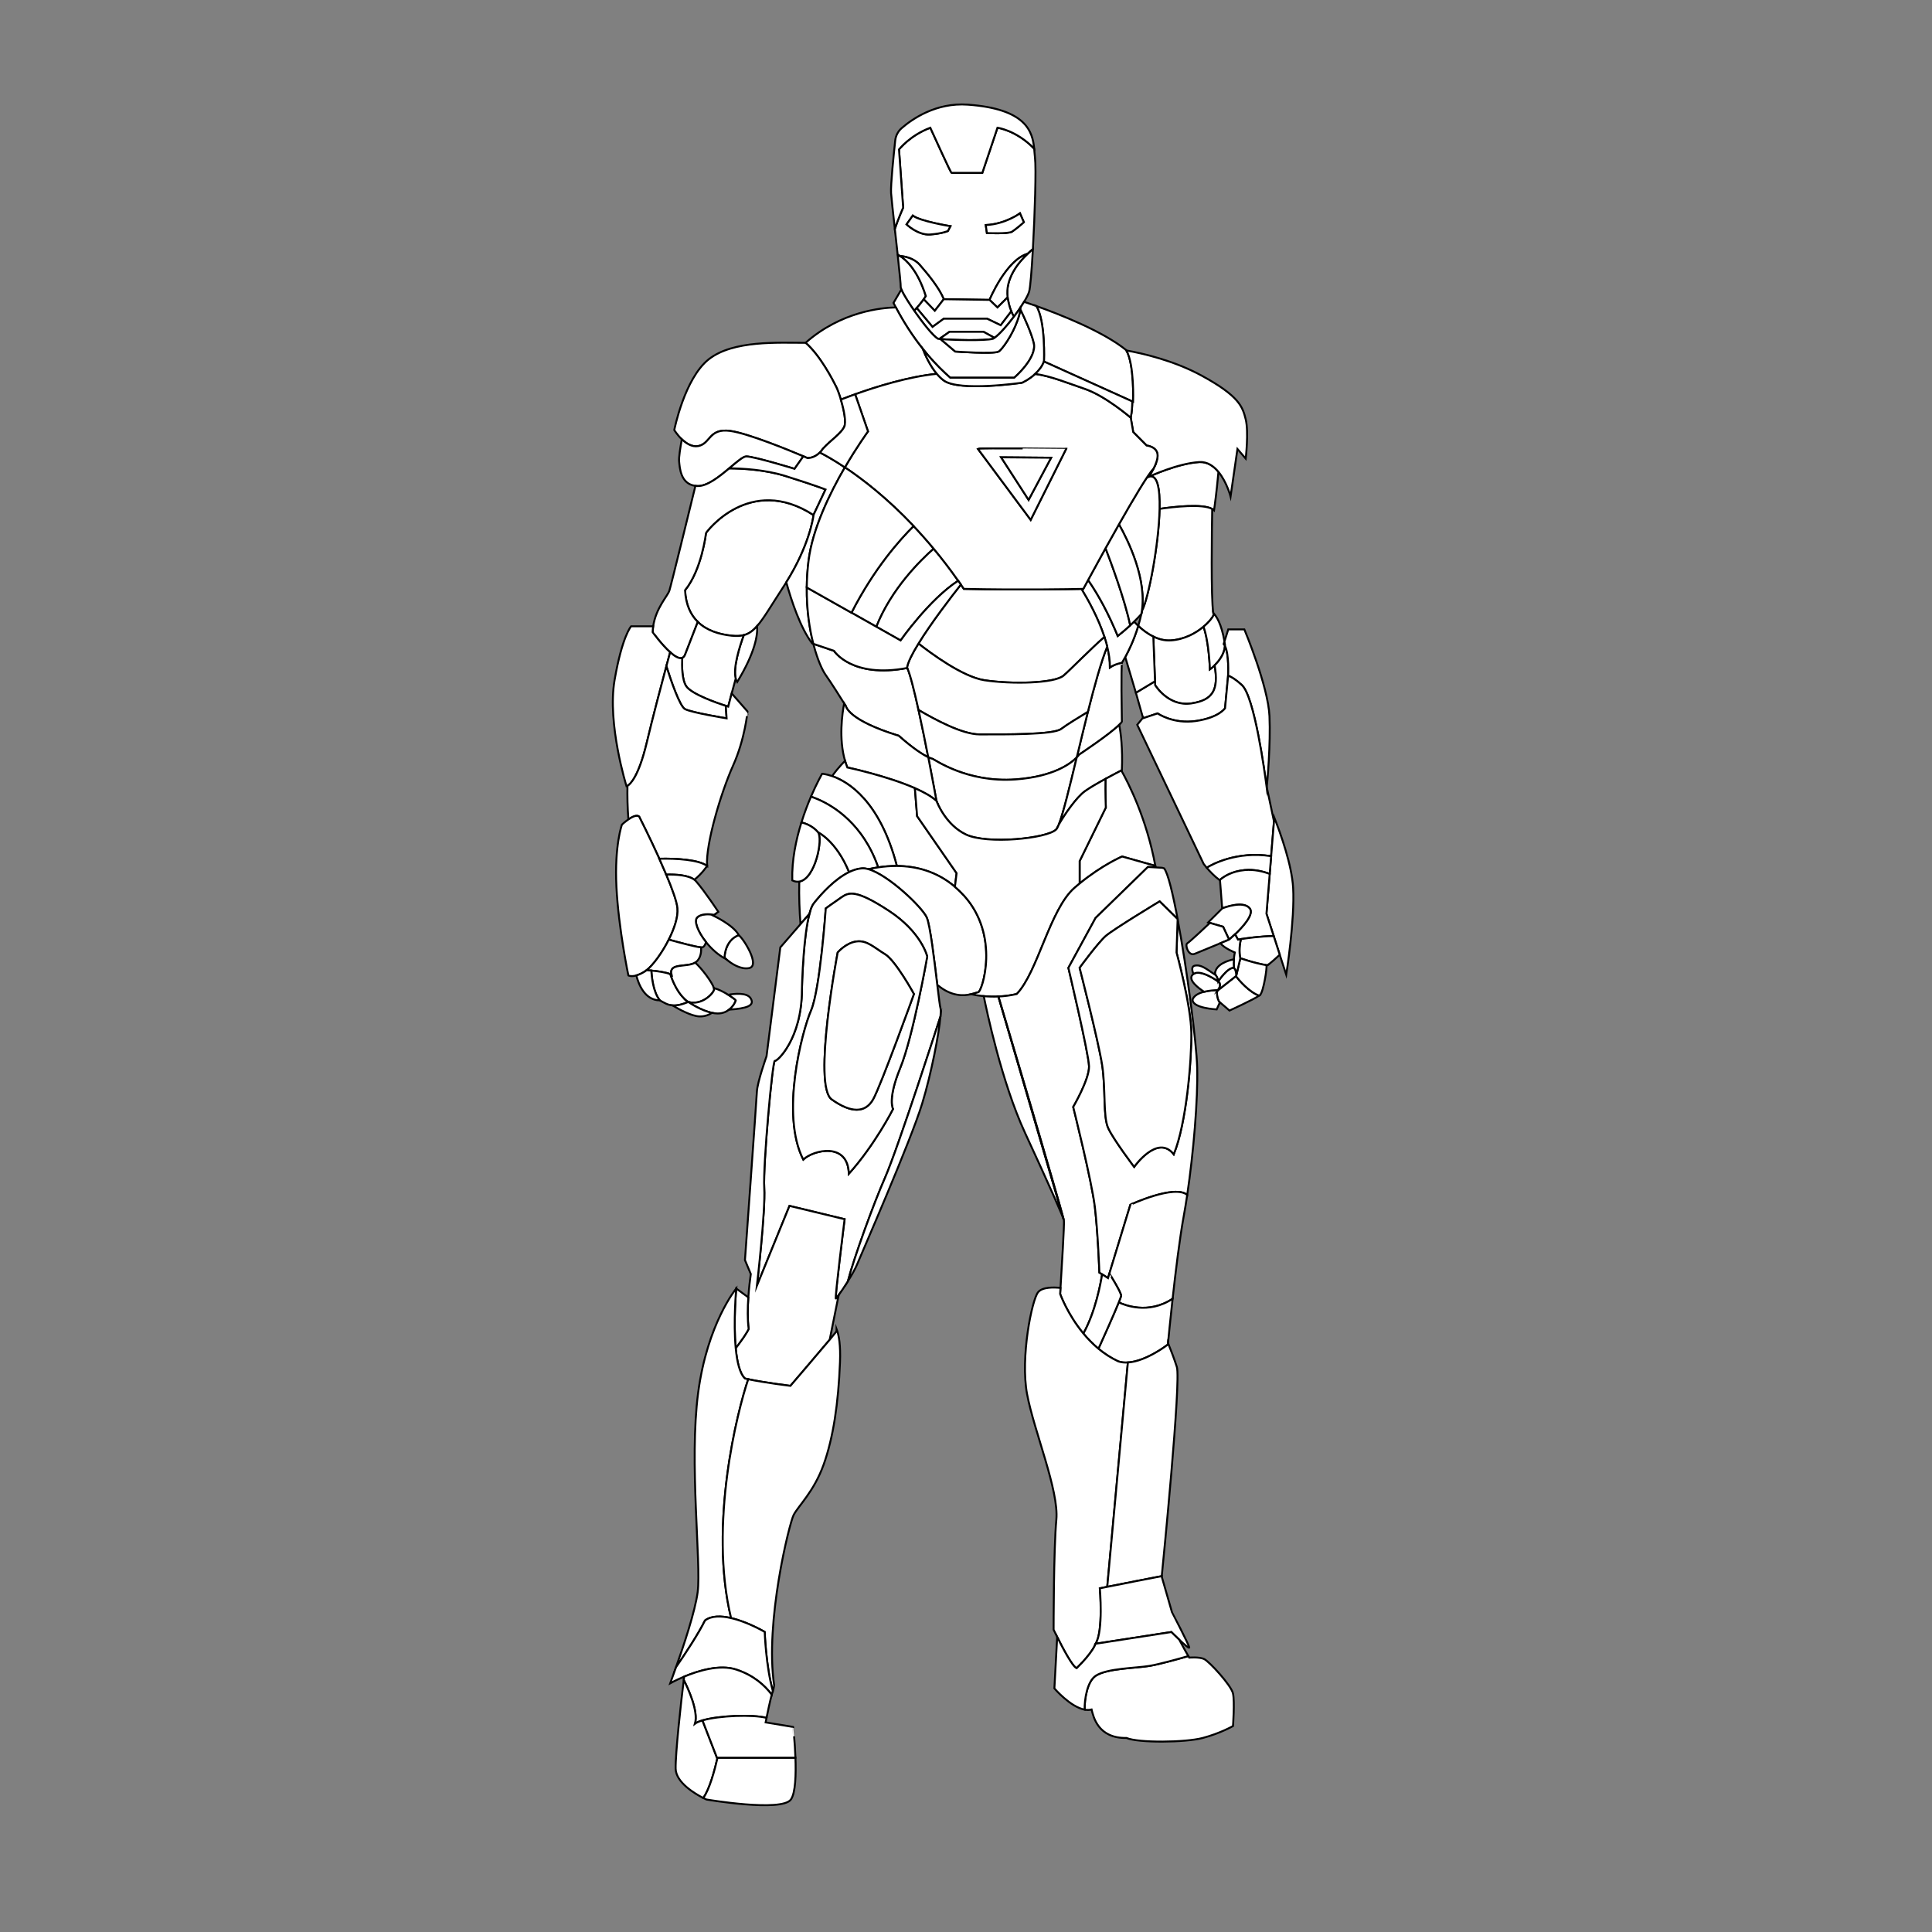 <?xml version="1.0" encoding="utf-8"?>
<!-- Generator: Adobe Illustrator 25.2.0, SVG Export Plug-In . SVG Version: 6.00 Build 0)  -->
<svg version="1.1" baseProfile="tiny" id="Layer_1" xmlns="http://www.w3.org/2000/svg" xmlns:xlink="http://www.w3.org/1999/xlink"
	 x="0px" y="0px" viewBox="0 0 1000 1000" overflow="visible" xml:space="preserve">
<rect x="0" y="0" width="1000" height="1000" fill="#808080" stroke="none"/>
<path fill="#FFFFFF" stroke="#000000" stroke-miterlimit="10" d="M535.71,81.61c-0.17-1.39-0.25-2.98-0.42-4.69
	c-9.29-9.56-19-10.81-19-10.81l-7.84,23.35c0,0-15.33,0-15.87,0c-0.53,0-8.02-16.94-11.05-23.35
	c-10.51,3.92-16.21,11.23-16.21,11.23l2.14,30.12c0,0-2.58,5.83-4.3,10.98c0.48,4.37,0.99,9,1.46,13.29
	c0.35,0.18,0.79,0.43,1.31,0.77c2.66,0.26,7.15,1.22,10.08,4.54c4.4,4.99,10.1,12,12.48,17.82l23.7,0.36c0,0,8.47-20.54,19.7-23.87
	c0.01-0.01,0.01-0.01,0.02-0.01c0.5-0.48,0.98-0.91,1.43-1.3c0.45-0.4,0.88-0.76,1.28-1.08C535.65,110.65,536.38,86.97,535.71,81.61
	z M490.62,119.57c0,0-2.85,1.31-9.14,1.79c-6.3,0.47-12.24-5.23-12.24-5.23l3.21-4.52c3.92,2.97,19.48,5.47,19.48,5.47
	L490.62,119.57z M523.77,119.93c-1.9,1.19-12.95,0.71-12.95,0.71l-0.59-4.14c10.22-0.46,17.7-6.07,17.7-6.07l2.02,4.62
	C529.95,115.05,525.67,118.74,523.77,119.93z"/>
<path fill="#FFFFFF" stroke="#000000" stroke-miterlimit="10" d="M534.62,128.96c-0.61,10.92-1.34,19.92-1.94,21.98
	c-0.37,1.28-1.32,3.14-2.61,5.28c-0.53,0.87-1.11,1.79-1.74,2.74l-0.01,0.01c-0.13,0.21-0.27,0.41-0.42,0.62
	c-0.95,1.41-1.99,2.87-3.07,4.3c-0.56-0.84-1.02-1.79-1.4-2.73v-0.01c-1.05-2.57-1.49-5.05-1.49-5.05
	c-0.18-0.73-0.32-1.45-0.41-2.17c-1.27-9.64,5.35-17.86,10.36-22.58c0.01-0.01,0.01-0.01,0.02-0.01c0.5-0.48,0.98-0.91,1.43-1.3
	C533.79,129.64,534.22,129.28,534.62,128.96z"/>
<path fill="#FFFFFF" stroke="#000000" stroke-miterlimit="10" d="M521.53,153.93l-5.24,5.21l-4.1-3.92c0,0,8.47-20.54,19.7-23.87
	C526.88,136.07,520.26,144.29,521.53,153.93z"/>
<path fill="#FFFFFF" stroke="#000000" stroke-miterlimit="10" d="M479.22,153.26c-0.29,0.51-0.66,1.07-1.09,1.67
	c-1.13,1.58-2.61,3.33-3.64,4.52c-0.75,0.85-1.27,1.41-1.27,1.41c-2.46-3.54-4.63-6.97-5.88-9.34c-0.34-0.64-0.62-1.2-0.81-1.67
	v-0.01c-0.22-0.55-0.34-0.97-0.32-1.22c0.07-1.05-0.63-7.91-1.52-16.21c0.34,0.02,0.76,0.04,1.24,0.09
	C469.12,134.56,475.09,140.01,479.22,153.26z"/>
<path fill="#FFFFFF" stroke="#000000" stroke-miterlimit="10" d="M535.29,76.92c-9.29-9.56-19-10.81-19-10.81l-7.84,23.35
	c0,0-15.33,0-15.87,0c-0.53,0-8.02-16.94-11.05-23.35c-10.51,3.92-16.21,11.23-16.21,11.23l2.14,30.12c0,0-2.58,5.83-4.3,10.98
	c-0.96-8.66-1.8-16.35-1.94-18.47c-0.28-4.09,1.36-20,2.14-27.22c0.27-2.5,1.46-4.8,3.36-6.44c5.39-4.67,17.76-13.34,34.24-12.14
	C531.26,56.36,534.43,68.13,535.29,76.92z"/>
<path fill="#FFFFFF" stroke="#000000" stroke-miterlimit="10" d="M488.49,154.86l-4.64,6l-5.72-5.93c0.43-0.6,0.8-1.16,1.09-1.67
	c-4.13-13.25-10.1-18.7-13.29-20.76c2.66,0.26,7.15,1.22,10.08,4.54C480.41,142.03,486.11,149.04,488.49,154.86z"/>
<path fill="#FFFFFF" stroke="#000000" stroke-miterlimit="10" d="M523.43,161.15v0.01l-5.48,7.19l-7.01-3.39h-22.45l-5.82,4.25
	l-8.18-9.76c1.03-1.19,2.51-2.94,3.64-4.52l5.72,5.93l4.64-6l23.7,0.36l4.1,3.92l5.24-5.21c0.09,0.72,0.23,1.44,0.41,2.17
	C521.94,156.1,522.38,158.58,523.43,161.15z"/>
<path fill="#FFFFFF" stroke="#000000" stroke-miterlimit="10" d="M524.83,163.89c-3.56,4.73-7.52,9.21-10.07,10.99l-5.72-3.15
	h-17.58c0,0-2.38,1.74-4.96,3.51c-0.1,0.07-0.2,0.14-0.3,0.21c-0.29-0.03-0.54-0.06-0.74-0.09c-2.55-1.51-7.85-8.17-12.24-14.5
	c0,0,0.52-0.56,1.27-1.41l8.18,9.76l5.82-4.25h22.45l7.01,3.39l5.48-7.19C523.81,162.1,524.27,163.05,524.83,163.89z"/>
<path fill="#FFFFFF" stroke="#000000" stroke-miterlimit="10" d="M586.5,207.97l-0.45-0.2v-0.01l-45.7-20.64
	c0,0,0.9-20.96-3.98-28.73c11.98,4.26,34.51,13.07,46.57,22.85c0.03,0.05,0.06,0.1,0.09,0.16v0.01
	C587.21,188.83,586.5,207.97,586.5,207.97z"/>
<path fill="#FFFFFF" stroke="#000000" stroke-miterlimit="10" d="M630.67,244.24c-0.41,4.39-1.09,11.27-1.97,17.64
	c-0.1,0.75-0.21,1.5-0.31,2.23c-0.26-0.25-0.58-0.48-0.95-0.67c-5.1-2.82-19.81-1.13-27.25-0.04c0.24-10.7-1.2-18.24-5.67-16.58
	c0,0,0,0,0.01-0.01c0.45-0.21,14.97-6.95,26.19-7.65C624.89,238.9,628.17,241.21,630.67,244.24z"/>
<path fill="#FFFFFF" stroke="#000000" stroke-miterlimit="10" d="M644.78,237.38l-4.28-4.99l-3.56,24.59c0,0-1.94-7.47-6.27-12.74
	c-2.5-3.03-5.78-5.34-9.95-5.08c-11.22,0.7-25.74,7.44-26.19,7.65c0.11-0.16,1.42-2.03,2.61-4.39c1.1-2.17,2.1-4.75,2.02-6.83
	c-0.18-4.45-5.7-4.99-5.7-4.99l-6.91-6.95l-1.29-7.48c0.64-3.03,0.79-6.11,0.79-8.4l0.45,0.2c0,0,0.71-19.14-3.47-26.56
	c7.93,1.4,24.46,5.12,38.94,13.02c19.6,10.69,21.21,16.21,22.81,22.63C646.39,223.48,644.78,237.38,644.78,237.38z"/>
<path fill="#FFFFFF" stroke="#000000" stroke-miterlimit="10" d="M628.21,318.29c-0.66,1.45-2.5,3.8-5.27,6.11
	c-4,3.36-9.94,6.65-17.01,7.08c-3.2,0.19-6.24-0.65-8.98-1.99c-3.04-1.48-5.7-3.56-7.8-5.52c0.59-1.93,1.13-3.98,1.6-6.12
	c0.02-0.09,0.03-0.18,0.05-0.27c0.13-0.52,0.24-1.07,0.34-1.61c3.31-6.31,8.66-34.13,9.05-52.57c7.44-1.09,22.15-2.78,27.25,0.04
	c-0.18,10.46-0.7,46.06,0.55,53.82C628.05,317.69,628.13,318.04,628.21,318.29z"/>
<path fill="#FFFFFF" stroke="#000000" stroke-miterlimit="10" d="M616.62,364.09c-11.94,1.78-18.71-9.45-18.71-9.45l-0.08-2.02
	l-0.88-23.13c2.74,1.34,5.78,2.18,8.98,1.99c7.07-0.43,13.01-3.72,17.01-7.08c2.86,7.88,3.31,22.05,3.31,22.05s1.08-0.75,2.45-2.08
	C630.88,357.13,627.84,362.42,616.62,364.09z"/>
<path fill="#FFFFFF" stroke="#000000" stroke-miterlimit="10" d="M634.06,334.37c-0.37,4.35-3.21,7.9-5.36,10
	c-1.37,1.33-2.45,2.08-2.45,2.08s-0.45-14.17-3.31-22.05c2.77-2.31,4.61-4.66,5.27-6.11c-0.08-0.25-0.16-0.6-0.22-1.03
	c1.7,1.74,4.26,5.76,5.79,14.76l-0.42,1.32C633.63,333.61,633.86,333.96,634.06,334.37z"/>
<path fill="#FFFFFF" stroke="#000000" stroke-miterlimit="10" d="M635.69,349.48l-0.02,0.23l-1.58,16.87c0,0-3.03,4.82-14.97,6.6
	c-11.94,1.78-19.96-3.92-19.96-3.92l-7.49,2.49l-0.07-0.25l-3.67-12.94l9.9-5.94l0.08,2.02c0,0,6.77,11.23,18.71,9.45
	c11.22-1.67,14.26-6.96,12.08-19.72c2.15-2.1,4.99-5.65,5.36-10C636.23,338.67,635.69,349.48,635.69,349.48z"/>
<path fill="#FFFFFF" stroke="#000000" stroke-miterlimit="10" d="M655.68,407.47l-0.17-0.81c-0.92-7.04-6.25-46.02-12.69-52.02
	c-3.15-2.93-5.51-4.31-7.15-4.93l0.02-0.23c0,0,0.54-10.81-1.63-15.11c0.01-0.13,0.02-0.27,0.03-0.4c-0.1-0.67-0.2-1.32-0.31-1.95
	l1.97-6.25h8.32c0,0,12.3,29.23,13.01,44.91C657.74,385.32,655.92,404.91,655.68,407.47z"/>
<path fill="#FFFFFF" stroke="#000000" stroke-miterlimit="10" d="M659.41,425.17l-1.47,17.98c-17.9-2.77-30.73,4.38-33.34,5.99
	c-0.91-1.07-1.47-1.82-1.57-1.94c-0.01-0.01-0.01-0.02-0.01-0.02l-34.38-72.04l2.96-3.64l0.07,0.25l7.49-2.49
	c0,0,8.02,5.7,19.96,3.92c11.94-1.78,14.97-6.6,14.97-6.6l1.58-16.87c1.64,0.62,4,2,7.15,4.93c6.44,6,11.77,44.98,12.69,52.02
	c0.09,0.7,0.14,1.09,0.14,1.09s0.01-0.1,0.03-0.28l2.67,12.66L659.41,425.17z"/>
<path fill="#FFFFFF" stroke="#000000" stroke-miterlimit="10" d="M665.75,504.52l-3.36-10.36l-3.13-9.68l-3.75-11.56l1.68-20.58
	l0.75-9.19l1.47-17.98l0.17-1.98c3.33,8.47,9.07,24.57,9.74,36.31C670.27,476.13,665.75,504.52,665.75,504.52z"/>
<path fill="#FFFFFF" stroke="#000000" stroke-miterlimit="10" d="M657.94,443.15l-0.75,9.19c-3.35-1.27-7.99-2.44-12.94-1.99
	c-6.68,0.61-10.84,3.39-12.8,5.08c-0.05,0.05-0.1,0.09-0.15,0.14c-2.76-2.04-5.2-4.66-6.7-6.43
	C627.21,447.53,640.04,440.38,657.94,443.15z"/>
<path fill="#FFFFFF" stroke="#000000" stroke-miterlimit="10" d="M659.26,484.48c-7.29,0.17-14.11,1.15-17,1.62
	c-0.93,0.15-1.46,0.25-1.46,0.25l-1.55-2.77c3.94-3.76,10-10.35,7.61-13.39c-3.3-4.22-13.37-0.35-14.2-0.02
	c-0.04,0.01-0.06,0.02-0.06,0.02l-1.13-14.5l-0.02-0.26c1.96-1.69,6.12-4.47,12.8-5.08c4.95-0.45,9.59,0.72,12.94,1.99l-1.68,20.58
	L659.26,484.48z"/>
<path fill="#FFFFFF" stroke="#000000" stroke-miterlimit="10" d="M639.25,483.58c-1.75,1.66-3.08,2.77-3.08,2.77l-3.09-6.66
	l-6.83-1.99h-0.01l-0.88-0.26l7.3-7.27c0.83-0.33,10.9-4.2,14.2,0.02C649.25,473.23,643.19,479.82,639.25,483.58z"/>
<path fill="#FFFFFF" stroke="#000000" stroke-miterlimit="10" d="M636.17,486.35c0,0-1.91,0.79-4.5,1.87
	c-4.55,1.9-11.2,4.66-13.32,5.49c-3.33,1.31-5.11-4.75-3.81-5.46c1.12-0.61,9.3-8.29,11.7-10.55h0.01l6.83,1.99L636.17,486.35z"/>
<path fill="#FFFFFF" stroke="#000000" stroke-miterlimit="10" d="M662.39,494.16c-1.84,1.73-4.92,4.56-6.49,5.48
	c-6.92-1.12-13.91-3.67-13.91-3.67l-0.02,0.1c-0.74-3.56-0.34-7.32,0.29-9.97c2.89-0.47,9.71-1.45,17-1.62L662.39,494.16z"/>
<path fill="#FFFFFF" stroke="#000000" stroke-miterlimit="10" d="M651.74,515.34c-3.01,2.08-15.36,7.72-15.36,7.72l-4.96-4.28
	l-0.1,0.23c-1.57-2.39-1.54-4.91-1.29-6.51c0.28-0.01,0.44-0.01,0.44-0.01l9.23-7.25C641.34,507.34,646.45,513.42,651.74,515.34z"/>
<path fill="#FFFFFF" stroke="#000000" stroke-miterlimit="10" d="M655.51,499.84c0.38,1-1.52,13.48-3.3,15.14
	c-0.11,0.1-0.27,0.23-0.47,0.36c-5.29-1.92-10.4-8-12.04-10.1l0.15-0.12l2.12-9.05l0.02-0.1c0,0,6.99,2.55,13.91,3.67
	C655.75,499.72,655.63,499.79,655.51,499.84z"/>
<path fill="#FFFFFF" stroke="#000000" stroke-miterlimit="10" d="M631.32,519.01l-1.57,3.46c0,0-12.71-0.6-12.47-5.11
	c0.77-2.14,3.31-3.35,5.96-4.02c2.79-0.7,5.7-0.83,6.79-0.84C629.78,514.1,629.75,516.62,631.32,519.01z"/>
<path fill="#FFFFFF" stroke="#000000" stroke-miterlimit="10" d="M641.97,496.07l-2.12,9.05c0.11-3.06-1.19-4.16-1.19-4.16
	c-0.13-1.62-0.1-3.16,0-4.43v-0.01c0.16-2.1,0.48-3.52,0.48-3.52s-5.36-2.13-7.47-4.78c2.59-1.08,4.5-1.87,4.5-1.87
	s1.33-1.11,3.08-2.77l1.55,2.77c0,0,0.53-0.1,1.46-0.25C641.63,488.75,641.23,492.51,641.97,496.07z"/>
<path fill="#FFFFFF" stroke="#000000" stroke-miterlimit="10" d="M630.47,512.49c0,0-0.16,0-0.44,0.01c-1.09,0.01-4,0.14-6.79,0.84
	c-3.06-1.99-8.5-6.11-5.97-8.82c0.13-0.14,0.28-0.27,0.43-0.38c3.78-2.75,12.88,3.89,12.88,3.89S632.77,509.04,630.47,512.49z"/>
<path fill="#FFFFFF" stroke="#000000" stroke-miterlimit="10" d="M638.66,500.96c-3.44-0.12-8.08,7.07-8.08,7.07
	c-0.18-1.6-1.03-2.97-1.67-3.8c-0.02-5.16,7.02-7.13,9.75-7.7C638.56,497.8,638.53,499.34,638.66,500.96z"/>
<path fill="#FFFFFF" stroke="#000000" stroke-miterlimit="10" d="M630.58,508.03c0,0-9.1-6.64-12.88-3.89
	c-0.73-1.87-1.07-3.91,0.65-4.3c3.32-0.76,6.06,1.71,10.57,4.68c-0.01-0.1-0.01-0.2-0.01-0.29
	C629.55,505.06,630.4,506.43,630.58,508.03z"/>
<path fill="#FFFFFF" stroke="#000000" stroke-miterlimit="10" d="M639.85,505.12l-0.15,0.12l-9.23,7.25
	c2.3-3.45,0.11-4.46,0.11-4.46s4.64-7.19,8.08-7.07C638.66,500.96,639.96,502.06,639.85,505.12z"/>
<path fill="#FFFFFF" stroke="#000000" stroke-miterlimit="10" d="M524.96,195.5h-33.15c-0.88-0.77-1.74-1.55-2.59-2.35
	c-4.15-3.87-8.01-8.07-11.6-12.58c-5.19-6.52-9.82-13.69-13.93-21.45c-0.42-0.77-0.82-1.55-1.22-2.33l4.06-6.94
	c0.19,0.47,0.47,1.03,0.81,1.67c1.25,2.37,3.42,5.8,5.88,9.34c4.39,6.33,9.69,12.99,12.24,14.5c0.2,0.03,0.45,0.06,0.74,0.09
	c0.18,0.01,0.38,0.03,0.6,0.05h0.01l7.62,6.45c0,0,19.96,1.43,22.45,0c1.73-0.99,6.96-8.22,9.76-16.05
	c0.68-1.92,1.22-3.87,1.52-5.77c2.11,4.33,5.61,11.97,6.92,17.31C537,185.28,524.96,195.5,524.96,195.5z"/>
<path fill="#FFFFFF" stroke="#000000" stroke-miterlimit="10" d="M514.76,174.88c-0.28,0.19-0.55,0.35-0.79,0.48
	c-4.22,1.13-21.34,0.64-27.16,0.14h-0.01l-0.3-0.26c2.58-1.77,4.96-3.51,4.96-3.51h17.58L514.76,174.88z"/>
<path fill="#FFFFFF" stroke="#000000" stroke-miterlimit="10" d="M528.16,160.12v0.01c-0.3,1.9-0.84,3.85-1.52,5.77
	c-2.8,7.83-8.03,15.06-9.76,16.05c-2.49,1.43-22.45,0-22.45,0l-7.62-6.45c5.82,0.5,22.94,0.99,27.16-0.14
	c0.24-0.13,0.51-0.29,0.79-0.48c2.55-1.78,6.51-6.26,10.07-10.99c1.08-1.43,2.12-2.89,3.07-4.3
	C527.98,159.76,528.07,159.94,528.16,160.12z"/>
<path fill="#FFFFFF" stroke="#000000" stroke-miterlimit="10" d="M484.9,193.49c-14.67,1.49-31.19,6.62-42.28,10.59
	c-2.87,1.02-5.38,1.97-7.39,2.76c-0.86-2.87-1.8-5.38-2.47-6.71c-1.68-3.35-8.16-16.06-15.79-22.7
	c18.46-16.32,39.63-18.18,46.72-18.31c4.11,7.76,8.74,14.93,13.93,21.45C479.09,184.26,481.55,189.49,484.9,193.49z"/>
<path fill="#FFFFFF" stroke="#000000" stroke-miterlimit="10" d="M436.92,221.04c-1.9,3.68-6.77,6.65-10.93,11.17
	c-0.52,0.79-1.07,1.45-1.62,2.01c-3.12,3.12-6.46,2.86-6.46,2.86s-0.77-0.33-2.11-0.9c-6.83-2.89-28.47-11.83-37.81-13.12
	c-11.17-1.55-10.1,6.65-16.63,7.84c-3.18,0.58-6.19-1.37-8.45-3.53c-2.38-2.28-3.91-4.79-3.91-4.79s5.23-26.61,17.82-36.59
	c12.6-9.98,36.12-8.55,50.14-8.55l0.01-0.01c7.63,6.64,14.11,19.35,15.79,22.7c0.67,1.33,1.61,3.84,2.47,6.71
	C436.83,212.14,438.15,218.65,436.92,221.04z"/>
<path fill="#FFFFFF" stroke="#000000" stroke-miterlimit="10" d="M415.8,236.18l-4.54,6.48c0,0-21.03-6.41-24.95-6.41
	c-1.69,0-4.97,2.89-8.87,6.17c-5.17,4.34-11.43,9.36-16.44,9.15c-0.36-0.01-0.71-0.04-1.05-0.09c-7.77-1-8.11-9.43-8.45-12.74
	c-0.2-1.92,0.64-7.13,1.41-11.37c2.26,2.16,5.27,4.11,8.45,3.53c6.53-1.19,5.46-9.39,16.63-7.84
	C387.33,224.35,408.97,233.29,415.8,236.18z"/>
<path fill="#FFFFFF" stroke="#000000" stroke-miterlimit="10" d="M421.1,266.6v0.01c-0.23,1.76-2.35,15.99-14.12,34.78
	c-0.39,0.62-0.78,1.24-1.19,1.87c-6.6,10.16-10.42,16.79-13.93,20.8c-2.22,2.55-4.31,4.04-6.9,4.7c-1.78,0.46-3.8,0.53-6.26,0.28
	c-6.46-0.66-12.91-2.63-17.52-7.14c-3.71-3.61-6.23-8.87-6.6-16.39c8.56-10.57,10.82-29.22,10.82-29.58
	C365.4,275.58,388.03,245.12,421.1,266.6z"/>
<path fill="#FFFFFF" stroke="#000000" stroke-miterlimit="10" d="M381.55,353.04c-0.33-0.5-0.58-1.1-0.75-1.78
	c-1.46-5.58,1.92-16.36,4.16-22.5c2.59-0.66,4.68-2.15,6.9-4.7C392.24,328.48,391.03,337.42,381.55,353.04z"/>
<path fill="#FFFFFF" stroke="#000000" stroke-miterlimit="10" d="M427.3,253.36l-6.18,13.07c0,0-0.01,0.06-0.02,0.17
	c-33.07-21.48-55.7,8.98-55.7,9.33c0,0.36-2.26,19.01-10.82,29.58c0.37,7.52,2.89,12.78,6.6,16.39c-2.15,5.56-4.95,12.77-6.6,17
	c-0.35,0.89-0.85,1.41-1.46,1.64h-0.01c-1.58,0.57-3.88-0.83-6.24-2.93c-4.47-3.98-9.07-10.41-9.07-10.41
	c0.04-1.05,0.14-2.06,0.28-3.03c1.44-9.54,7.4-15.51,8.37-18.42c0.9-2.73,10.59-42.38,13.5-54.27c0.34,0.05,0.69,0.08,1.05,0.09
	c5.01,0.21,11.27-4.81,16.44-9.15c6.72,0.03,18.63,0.63,29.42,4.05C423.02,251.57,427.3,253.36,427.3,253.36z"/>
<path fill="#FFFFFF" stroke="#000000" stroke-miterlimit="10" d="M380.8,351.26c-0.66,2.33-1.41,5.12-2.08,7.63v0.01
	c-0.99,3.75-1.8,6.85-1.8,6.85s-0.46-0.14-1.25-0.39c-4.2-1.36-17.7-5.98-20.49-10.18c-2.2-3.3-2.27-10.28-2.07-14.64h0.01
	c0.61-0.23,1.11-0.75,1.46-1.64c1.65-4.23,4.45-11.44,6.6-17c4.61,4.51,11.06,6.48,17.52,7.14c2.46,0.25,4.48,0.18,6.26-0.28
	C382.72,334.9,379.34,345.68,380.8,351.26z"/>
<path fill="#FFFFFF" stroke="#000000" stroke-miterlimit="10" d="M346.87,337.61c-0.5,1.83-1.17,4.3-1.96,7.23c0,0.01,0,0.01,0,0.01
	c-2.78,10.39-7.02,26.48-10.17,39.67c-4.2,17.56-8.55,21.43-9.97,22.25c-0.31,0.18-0.48,0.21-0.48,0.21s-10.1-32.32-6.18-55.01
	c3.92-22.69,8.55-27.8,8.55-27.8h11.42c-0.14,0.97-0.24,1.98-0.28,3.03C337.8,327.2,342.4,333.63,346.87,337.61z"/>
<path fill="#FFFFFF" stroke="#000000" stroke-miterlimit="10" d="M376.09,371.81c0,0-17.7-2.85-21.51-4.75
	c-2.73-1.37-7.31-14.79-9.67-22.21c0,0,0,0,0-0.01c0.79-2.93,1.46-5.4,1.96-7.23c2.36,2.1,4.66,3.5,6.24,2.93
	c-0.2,4.36-0.13,11.34,2.07,14.64c2.79,4.2,16.29,8.82,20.49,10.18L376.09,371.81z"/>
<path fill="#FFFFFF" stroke="#000000" stroke-miterlimit="10" d="M379.42,396.29c-6.3,14.02-14.26,40.87-13.43,51.92
	c-4.29-3.2-15.65-3.94-24.72-3.73c-5.13-11.35-10.45-21.82-10.45-21.82c-1.23-1.05-3.58,0.11-5.56,1.47
	c-0.5-6.17-0.58-12.4-0.49-17.36c1.42-0.82,5.77-4.69,9.97-22.25c3.15-13.19,7.39-29.28,10.17-39.67
	c2.36,7.42,6.94,20.84,9.67,22.21c3.81,1.9,21.51,4.75,21.51,4.75l-0.42-6.45c0.79,0.25,1.25,0.39,1.25,0.39s0.81-3.1,1.8-6.85
	l8.18,9.35C386.9,368.25,385.71,382.27,379.42,396.29z"/>
<path fill="#FFFFFF" stroke="#000000" stroke-miterlimit="10" d="M346.17,486.35c-3.45,6.85-8.15,13.23-11.48,15.83
	c-0.27,0.22-0.53,0.4-0.78,0.56c-1.81,1.16-3.32,1.81-4.55,2.15c-2.8,0.79-4.12-0.01-4.12-0.01s-5.11-24.36-6.18-45.86
	c-1.07-21.51,2.85-32.2,2.85-32.2s1.52-1.44,3.35-2.69c1.98-1.36,4.33-2.52,5.56-1.47c0,0,5.32,10.47,10.45,21.82
	c1.23,2.73,2.45,5.51,3.59,8.21c3.05,7.24,5.47,13.88,5.8,17.38C351.08,474.54,349.06,480.61,346.17,486.35z"/>
<path fill="#FFFFFF" stroke="#000000" stroke-miterlimit="10" d="M365.99,448.21c0,0-2.62,4.01-6.59,7.14
	c-3.19-2.41-9.59-2.79-14.54-2.66c-1.14-2.7-2.36-5.48-3.59-8.21C350.34,444.27,361.7,445.01,365.99,448.21z"/>
<path fill="#FFFFFF" stroke="#000000" stroke-miterlimit="10" d="M387.73,501.08c-4.38,0.86-9.08-2.33-11.34-4.15
	c-0.26-0.21-0.48-0.4-0.67-0.56c-0.45-0.39-0.7-0.64-0.7-0.64s-0.09-8.92,7.36-11.74c0.05,0.07,0.08,0.15,0.12,0.22
	C384.52,485.4,393.79,499.89,387.73,501.08z"/>
<path fill="#FFFFFF" stroke="#000000" stroke-miterlimit="10" d="M375.02,495.73c0,0,0.25,0.25,0.7,0.64
	c-3.86-1.92-7.5-5.25-10.28-8.75c-4.19-5.28-6.44-10.95-4.56-12.77c2.14-2.08,6.33-1.77,8.75-1.36l-0.55,0.38
	c0,0,10.51,4.85,13.3,10.12C374.93,486.81,375.02,495.73,375.02,495.73z"/>
<path fill="#FFFFFF" stroke="#000000" stroke-miterlimit="10" d="M371.81,471.97l-2.17,1.52h-0.01c-2.42-0.41-6.61-0.72-8.75,1.36
	c-1.88,1.82,0.37,7.49,4.56,12.77c-0.39,1.27-1.01,2.53-1.97,2.74c-0.13,0.03-0.33,0.03-0.58,0.01c-2.63-0.18-11.44-2.55-16.72-4.02
	c2.89-5.74,4.91-11.81,4.49-16.28c-0.33-3.5-2.75-10.14-5.8-17.38c4.95-0.13,11.35,0.25,14.54,2.66c0.33,0.25,0.63,0.52,0.89,0.82
	C364.92,461.51,371.81,471.97,371.81,471.97z"/>
<path fill="#FFFFFF" stroke="#000000" stroke-miterlimit="10" d="M360.29,497.93c-0.14,0.12-0.3,0.23-0.46,0.32
	c-4.24,2.66-13.94-0.16-12.23,6.36c-0.17-0.11-0.37-0.22-0.59-0.32c-2.16-1.01-6.44-1.59-9.88-1.91c-0.89-0.08-1.71-0.15-2.44-0.2
	c3.33-2.6,8.03-8.98,11.48-15.83c5.28,1.47,14.09,3.84,16.72,4.02C363.03,492.61,362.74,495.94,360.29,497.93z"/>
<path fill="#FFFFFF" stroke="#000000" stroke-miterlimit="10" d="M356.25,518.6c-3.62,1.55-6.17,1.97-8.19,1.79h-0.01
	c-2.64-0.23-4.39-1.48-6.51-2.59c-3.51-4.24-4.25-12.41-4.41-15.42c3.44,0.32,7.72,0.9,9.88,1.91
	C348.05,507.55,350.88,514.86,356.25,518.6z"/>
<path fill="#FFFFFF" stroke="#000000" stroke-miterlimit="10" d="M369.61,512.28c-0.53,2.22-6.49,8.27-13.34,6.33
	c-0.01-0.01-0.02-0.01-0.02-0.01c-5.37-3.74-8.2-11.05-9.24-14.31c0.22,0.1,0.42,0.21,0.59,0.32c-1.71-6.52,7.99-3.7,12.23-6.36
	c3.35,2.94,8.81,10.24,9.68,13.15C369.62,511.77,369.66,512.07,369.61,512.28z"/>
<path fill="#FFFFFF" stroke="#000000" stroke-miterlimit="10" d="M341.54,517.8c-7.86-0.07-11.05-8.47-12.18-12.91
	c1.23-0.34,2.74-0.99,4.55-2.15c0.25-0.16,0.51-0.34,0.78-0.56c0.73,0.05,1.55,0.12,2.44,0.2
	C337.29,505.39,338.03,513.56,341.54,517.8z"/>
<path fill="#FFFFFF" stroke="#000000" stroke-miterlimit="10" d="M380.84,517.8c0,0.34-1.02,2.93-3.46,4.8
	c-1.44,1.11-3.37,1.97-5.89,1.97c-0.95,0-1.93-0.12-2.91-0.32c-5.88-1.19-11.94-5.38-12.31-5.64c6.85,1.94,12.81-4.11,13.34-6.33
	c0.05-0.21,0.01-0.51-0.1-0.88c2.43,0.67,5.22,2.12,7.43,3.49C379.2,516.28,380.84,517.58,380.84,517.8z"/>
<path fill="#FFFFFF" stroke="#000000" stroke-miterlimit="10" d="M368.58,524.25c-1.71,1.07-4.01,2-6.72,1.84
	c-4.08-0.24-10.23-3.56-13.8-5.7c2.02,0.18,4.57-0.24,8.19-1.79c0,0,0.01,0,0.02,0.01C356.64,518.87,362.7,523.06,368.58,524.25z"/>
<path fill="#FFFFFF" stroke="#000000" stroke-miterlimit="10" d="M377.38,522.6c2.44-1.87,3.46-4.46,3.46-4.8
	c0-0.22-1.64-1.52-3.9-2.91c2.83-0.52,9.75-1.38,11.65,1.93C390.7,520.48,386.74,521.97,377.38,522.6z"/>
<path fill="#FFFFFF" stroke="#000000" stroke-miterlimit="10" d="M480.47,391.95c-2.62-1.25-7.69-4.35-15.27-11.11
	c-26.38-8.08-27.33-15.27-27.33-15.27s-0.35-0.57-0.94-1.51c-1.93-3.1-6.44-10.27-9.63-14.82c-1.71-2.44-4.12-7.73-6.11-15.2
	c-0.08-0.27-0.15-0.54-0.21-0.81l10.71,3.65c0,0,9.23,14.38,37.91,8.85c1.51,3.29,3.64,11.8,5.84,21.76
	C477.17,375.36,478.94,384.14,480.47,391.95z"/>
<path fill="#FFFFFF" stroke="#000000" stroke-miterlimit="10" d="M580.68,373.52c-0.24,0.43-0.71,0.99-1.35,1.63
	c-5.04,5.03-20.75,15.43-20.75,15.43s-0.38,0.58-1.26,1.49c1.84-7.67,3.78-15.78,5.74-23.58c3.41-13.55,6.89-26.15,10.03-33.82
	c0.92,3.69,1.45,7.35,1.41,10.8c2.86-1.94,6.18-2.41,6.18-2.41S580.21,347.1,580.68,373.52z"/>
<path fill="#FFFFFF" stroke="#000000" stroke-miterlimit="10" d="M600.19,263.4c-0.39,18.44-5.74,46.26-9.05,52.57
	c-0.1,0.54-0.21,1.09-0.34,1.61c3.28-17.37-7.08-38.14-11.64-46.19c7.42-13.09,14.94-25.75,17.98-28.97
	c-1.19,2.36-2.5,4.23-2.61,4.39c-0.01,0.01-0.01,0.01-0.01,0.01C598.99,245.16,600.43,252.7,600.19,263.4z"/>
<path fill="#FFFFFF" stroke="#000000" stroke-miterlimit="10" d="M597.83,352.62l-9.9,5.94l-5.5-18.48
	c1.76-3.22,4.53-8.88,6.72-16.11c2.1,1.96,4.76,4.04,7.8,5.52L597.83,352.62z"/>
<path fill="#FFFFFF" stroke="#000000" stroke-miterlimit="10" d="M589.15,323.97c-2.19,7.23-4.96,12.89-6.72,16.11
	c-0.04,0.07-0.08,0.14-0.11,0.2c-1,1.8-1.64,2.78-1.64,2.78s-3.32,0.47-6.18,2.41c0.04-3.45-0.49-7.11-1.41-10.8
	c-0.41-1.66-0.89-3.32-1.44-4.97c-3.21-9.78-8.44-19.19-11.9-24.88c0.64-0.01,0.97-0.02,0.97-0.02s0.92-1.71,2.47-4.57
	c3.26,4.64,8.58,13.14,13.92,25.54c0.48,1.11,0.95,2.24,1.43,3.41c2.43-1.92,4.57-3.77,6.46-5.52c0.69-0.63,1.35-1.26,1.97-1.88
	C587.6,322.46,588.33,323.2,589.15,323.97z"/>
<path fill="#FFFFFF" stroke="#000000" stroke-miterlimit="10" d="M571.65,329.7c-6.92,6-17.64,17.03-21.15,20.01
	c-4.75,4.04-26.85,4.52-40.96,2.38c-11.34-1.72-28.04-14.17-34.15-18.99c6.67-10.84,17.15-24.44,21.96-30.54
	c0.51,0.74,1.02,1.49,1.53,2.24c29.14,0.63,55.56,0.14,60.87,0.02C563.21,310.51,568.44,319.92,571.65,329.7z"/>
<path fill="#FFFFFF" stroke="#000000" stroke-miterlimit="10" d="M573.09,334.67c-3.14,7.67-6.62,20.27-10.03,33.82
	c-3.96,2.38-10.93,6.64-13.74,8.79c-4.04,3.09-28.99,2.85-42.3,2.85c-8.96,0-23.09-7.65-31.58-12.64
	c-2.2-9.96-4.33-18.47-5.84-21.76c-0.04-0.09-0.08-0.18-0.12-0.26c0.49-2.83,2.78-7.3,5.91-12.37c6.11,4.82,22.81,17.27,34.15,18.99
	c14.11,2.14,36.21,1.66,40.96-2.38c3.51-2.98,14.23-14.01,21.15-20.01C572.2,331.35,572.68,333.01,573.09,334.67z"/>
<path fill="#FFFFFF" stroke="#000000" stroke-miterlimit="10" d="M563.06,368.49c-1.96,7.8-3.9,15.91-5.74,23.58
	c-3,3.06-11.76,9.88-31.53,11.35c-25.66,1.9-42.53-10.7-43.25-10.7c-0.22,0-0.91-0.2-2.07-0.77c-1.53-7.81-3.3-16.59-5.03-24.46
	c8.49,4.99,22.62,12.64,31.58,12.64c13.31,0,38.26,0.24,42.3-2.85C552.13,375.13,559.1,370.87,563.06,368.49z"/>
<path fill="#FFFFFF" stroke="#000000" stroke-miterlimit="10" d="M483.27,284c-6.86,6.04-21.95,20.86-29.67,40.41l-12.88-7.27
	c11.77-23.08,25.23-38.03,32.15-44.86C476.29,275.89,479.77,279.79,483.27,284z"/>
<path fill="#FFFFFF" stroke="#000000" stroke-miterlimit="10" d="M495.96,300.59c-15.01,9.73-29.81,30.91-29.81,30.91l-12.55-7.09
	c7.72-19.55,22.81-34.37,29.67-40.41C487.49,289.07,491.75,294.59,495.96,300.59z"/>
<path fill="#FFFFFF" stroke="#000000" stroke-miterlimit="10" d="M585,323.66c-1.89,1.75-4.03,3.6-6.46,5.52
	c-0.48-1.17-0.95-2.3-1.43-3.41c-5.34-12.4-10.66-20.9-13.92-25.54c2.1-3.86,5.35-9.82,9.04-16.49
	C574.96,290.84,582.24,310.36,585,323.66z"/>
<path fill="#FFFFFF" stroke="#000000" stroke-miterlimit="10" d="M590.8,317.58c-0.02,0.09-0.03,0.18-0.05,0.27
	c-1.09,1.22-2.35,2.54-3.78,3.93c-0.62,0.62-1.28,1.25-1.97,1.88c-2.76-13.3-10.04-32.82-12.77-39.92c2.2-3.97,4.56-8.18,6.93-12.35
	C583.72,279.44,594.08,300.21,590.8,317.58z"/>
<path fill="#FFFFFF" stroke="#000000" stroke-miterlimit="10" d="M417.59,304.09c-0.11,11.48,1.4,21.42,3.39,29.14l-0.6-0.21
	c-6.15-8.04-10.85-22.45-13.4-31.63c11.77-18.79,13.89-33.02,14.12-34.78v-0.01c0.01-0.11,0.02-0.17,0.02-0.17l6.18-13.07
	c0,0-4.28-1.79-20.44-6.89c-10.79-3.42-22.7-4.02-29.42-4.05c3.9-3.28,7.18-6.17,8.87-6.17c3.92,0,24.95,6.41,24.95,6.41l4.54-6.48
	c1.34,0.57,2.11,0.9,2.11,0.9s3.34,0.26,6.46-2.86c2.58,1.31,7.09,3.79,12.94,7.69c-7.76,13.37-16.79,31.88-18.81,48.4
	C417.91,295.1,417.63,299.71,417.59,304.09z"/>
<path fill="#FFFFFF" stroke="#000000" stroke-miterlimit="10" d="M557.32,392.07c-3.71,15.43-7.01,29.07-9.27,34.72v0.01
	c-0.58,1.01-1.04,1.87-1.35,2.52c-4.75,4.75-35.88,7.84-46.79,2.61c-10.28-4.93-14.7-16.06-15.18-17.34v-0.01
	c-0.03-0.07-0.04-0.11-0.04-0.11s-1.79-10.03-4.22-22.52c1.16,0.57,1.85,0.77,2.07,0.77c0.72,0,17.59,12.6,43.25,10.7
	C545.56,401.95,554.32,395.13,557.32,392.07z"/>
<path fill="#FFFFFF" stroke="#000000" stroke-miterlimit="10" d="M484.73,414.58c-2.61-2.37-6.61-4.6-11.19-6.61
	c-14.56-6.42-34.96-10.73-34.96-10.73c-0.45-1.11-0.84-2.24-1.18-3.39c-3.36-11.49-1.45-24.65-0.47-29.79
	c0.59,0.94,0.94,1.51,0.94,1.51s0.95,7.19,27.33,15.27c7.58,6.76,12.65,9.86,15.27,11.11c2.43,12.49,4.22,22.52,4.22,22.52
	S484.7,414.51,484.73,414.58z"/>
<path fill="#FFFFFF" stroke="#000000" stroke-miterlimit="10" d="M580.68,398.66c0,0-0.1,0.05-0.28,0.14
	c-0.98,0.51-4.4,2.27-8.2,4.35c-3.82,2.09-8.03,4.51-10.53,6.3c-4.56,3.25-10.64,12.18-13.62,17.34c2.26-5.65,5.56-19.29,9.27-34.72
	c0.88-0.91,1.26-1.49,1.26-1.49s15.71-10.4,20.75-15.43C580.11,379.34,581.15,387.28,580.68,398.66z"/>
<path fill="#FFFFFF" stroke="#000000" stroke-miterlimit="10" d="M495.14,451.97l-0.88,7.04c-9.47-8.04-20.15-10.71-30.05-10.78
	c-8.8-33.7-25.18-43.62-33.52-46.52c3.67-5.05,6.52-7.68,6.71-7.86c0.34,1.15,0.73,2.28,1.18,3.39c0,0,20.4,4.31,34.96,10.73
	l1.16,14.46L495.14,451.97z"/>
<path fill="#FFFFFF" stroke="#000000" stroke-miterlimit="10" d="M439.5,451.4c-7.2,3.49-14.09,10.91-18.26,16.17
	c-0.88,1.11-1.63,3.01-2.28,5.43v0.01l-4.62,5.32c-0.51-6.59-0.84-14.26-0.64-22.03c8.31-1.39,12.4-22.22,9.68-25.56
	C423.38,430.74,432.87,435.16,439.5,451.4z"/>
<path fill="#FFFFFF" stroke="#000000" stroke-miterlimit="10" d="M598.01,448.18l-17.21-4.84c0,0-10.21,4.33-21.98,13.96v-11.62
	l13.55-27.69c0,0-0.33-7.73-0.17-14.84c3.8-2.08,7.22-3.84,8.2-4.35C584.15,405.46,593.48,423.75,598.01,448.18z"/>
<path fill="#FFFFFF" stroke="#000000" stroke-miterlimit="10" d="M464.21,448.23c-3.34-0.02-6.59,0.25-9.67,0.72
	c-7.69-22.2-22.79-31.58-31.11-35.19c-1.46-0.64-2.72-1.09-3.68-1.41c3.12-7.26,5.77-11.84,5.77-11.84s2.01,0.09,5.17,1.2
	C439.03,404.61,455.41,414.53,464.21,448.23z"/>
<path fill="#FFFFFF" stroke="#000000" stroke-miterlimit="10" d="M454.54,448.95c-1.74,0.26-3.41,0.58-5.03,0.95h-0.01
	c-1.21-0.35-2.33-0.51-3.31-0.44c-2.21,0.15-4.47,0.86-6.69,1.94c-6.63-16.24-16.12-20.66-16.12-20.66
	c-1.14-1.41-3.07-2.89-5.23-3.91c-1.08-0.51-2.22-0.9-3.35-1.09c1.57-5.02,3.32-9.58,4.95-13.39c0.96,0.32,2.22,0.77,3.68,1.41
	C431.75,417.37,446.85,426.75,454.54,448.95z"/>
<path fill="#FFFFFF" stroke="#000000" stroke-miterlimit="10" d="M506.31,513.61c-0.52,0.02-1.83,0.58-3.73,1.01
	c-3.89,0.89-10.25,1.22-17.45-4.89c-1.53-12.62-3.69-30.83-5.44-34.79c-2.34-5.31-19.82-22.05-30.18-25.04
	c1.62-0.37,3.29-0.69,5.03-0.95c3.08-0.47,6.33-0.74,9.67-0.72c9.9,0.07,20.58,2.74,30.05,10.78c1.6,1.35,3.16,2.85,4.68,4.52
	C517.95,484.45,508.21,513.55,506.31,513.61z"/>
<path fill="#FFFFFF" stroke="#000000" stroke-miterlimit="10" d="M413.7,456.3c-1.13,0.19-2.35,0.02-3.63-0.61
	c-0.27-10.43,1.92-20.95,4.73-29.95c1.13,0.19,2.27,0.58,3.35,1.09c2.16,1.02,4.09,2.5,5.23,3.91
	C426.1,434.08,422.01,454.91,413.7,456.3z"/>
<path fill="#FFFFFF" stroke="#000000" stroke-miterlimit="10" d="M486.82,521.99c-0.32-1.03-0.92-5.94-1.69-12.26
	c-1.53-12.62-3.69-30.83-5.44-34.79c-2.34-5.31-19.82-22.05-30.18-25.04h-0.01c-1.21-0.35-2.33-0.51-3.31-0.44
	c-2.21,0.15-4.47,0.86-6.69,1.94c-7.2,3.49-14.09,10.91-18.26,16.17c-0.88,1.11-1.63,3.01-2.28,5.43v0.01
	c-1.47,5.48-2.4,13.61-2.98,21.07c0,0.01,0,0.01,0,0.02c-0.76,9.77-0.92,18.39-0.92,18.39c-0.1,25.12-12.83,37.06-14.02,36.59
	c-1.19-0.48-6.18,54.18-5.47,65.82c0.72,11.64-3.8,50.61-3.8,50.61l16.87-41.34l28.52,6.89c0,0-5.23,41.58-4.52,41.11
	c0.16-0.11,0.7-0.79,1.46-1.85c1.22-1.69,3.01-4.34,4.75-7.13c3.51-13.13,13.4-40.27,19.22-53.52
	c6.89-15.68,28.73-83.56,28.73-83.56C486.98,524.02,487,522.58,486.82,521.99z M465.91,552.88c-6.65,16.16-3.69,21.15-3.69,21.15
	s-9.38,18.53-22.86,33.5c-0.41-16.63-18.36-12.35-23.59-7.36c-11.88-23.29-0.71-66.06,4.04-77.11s7.61-52.87,7.61-52.87
	s4.27-3.09,8.07-5.7c3.8-2.62,7.37-4.28,24.48,6.89c17.11,11.16,19.96,23.76,19.96,23.76S472.56,536.72,465.91,552.88z"/>
<path fill="#FFFFFF" stroke="#000000" stroke-miterlimit="10" d="M486.8,526.11c-0.8,8.86-4.67,29.29-9.48,45.07
	c-5.94,19.48-31.37,77.7-33.75,83.4c-0.96,2.31-2.81,5.54-4.72,8.61c3.51-13.13,13.4-40.27,19.22-53.52
	C464.96,593.99,486.8,526.11,486.8,526.11z"/>
<path fill="#FFFFFF" stroke="#000000" stroke-miterlimit="10" d="M434.1,670.32l-2.75,13.67l-0.16,0.75v0.01l-1.74,8.68
	c-6.52,7.8-20.33,23.89-20.33,23.89s-13.47-1.66-21.83-3.43c-0.59-0.13-1.16-0.25-1.7-0.38c-2.73-2.57-4.13-8.71-4.79-15.72
	c2.88-3.76,5.68-7.71,6.7-9.94c-0.65-5-0.55-10.94-0.17-16.33c0.33-4.84,0.88-9.22,1.28-12.09v-0.01l-3.02-7.21
	c0,0,5.94-82.22,6.18-87.21s4.99-18.3,4.99-18.3l7.13-56.32l10.45-12.04v-0.01l4.62-5.32c-1.47,5.48-2.4,13.61-2.98,21.07
	c0,0.01,0,0.01,0,0.02c-0.76,9.77-0.92,18.39-0.92,18.39c-0.1,25.12-12.83,37.06-14.02,36.59c-1.19-0.48-6.18,54.18-5.47,65.82
	c0.72,11.64-3.8,50.61-3.8,50.61l16.87-41.34l28.52,6.89c0,0-5.23,41.58-4.52,41.11C432.8,672.06,433.34,671.38,434.1,670.32z"/>
<path fill="#FFFFFF" stroke="#000000" stroke-miterlimit="10" d="M387.5,687.85c-1.02,2.23-3.82,6.18-6.7,9.94
	c-1.29-13.75,0.27-30.85,0.27-30.85l6.26,4.58C386.95,676.91,386.85,682.85,387.5,687.85z"/>
<path fill="#FFFFFF" stroke="#000000" stroke-miterlimit="10" d="M378.41,837.52c-5.04-1.18-10.09-1.31-13.49,1.22
	c-3.43,7.02-10.33,17.41-14.99,24.16c3.79-10.66,9.9-28.89,11.19-38.89c1.9-14.73-4.52-67.25,0.24-103.13
	c4.75-35.88,19.71-53.94,19.71-53.94s-1.56,17.1-0.27,30.85c0.66,7.01,2.06,13.15,4.79,15.72c0.54,0.13,1.11,0.25,1.7,0.38
	C381.72,730.28,366.74,789.08,378.41,837.52z"/>
<path fill="#FFFFFF" stroke="#000000" stroke-miterlimit="10" d="M434.78,705.02c-0.83,21.39-3.5,39.21-8.49,53.11
	c-4.99,13.9-13.01,21.21-15.51,26.02c-2.18,4.22-14.97,55.45-10.07,88.19c0.03,0.21-0.59,3.09-0.89,3.5
	c-0.1,0.14,0.36-0.05,0.19-0.64v-0.01c-3.62-12.8-4.2-30.51-4.2-30.51s-8.68-5.15-17.4-7.16c-11.67-48.44,3.31-107.24,8.88-123.63
	c8.36,1.77,21.83,3.43,21.83,3.43s13.81-16.09,20.33-23.89c1.63-1.96,2.81-3.39,3.19-3.92c0.32-0.43,0.44-0.93,0.43-1.47
	C434.24,691.13,435.12,696.32,434.78,705.02z"/>
<path fill="#FFFFFF" stroke="#000000" stroke-miterlimit="10" d="M400.01,875.19v0.01c-0.18,0.57-0.37,1.24-0.56,1.97
	c-3.71-4.95-9.53-10.1-18.38-13c-8.58-2.82-19.74,0.64-26.94,3.65c-0.31,0.13-0.62,0.26-0.92,0.39c-3.7,1.6-6.16,2.98-6.34,3.08
	c0.05-0.15,1.31-3.47,3.06-8.39c4.66-6.75,11.56-17.14,14.99-24.16c3.4-2.53,8.45-2.4,13.49-1.22c8.72,2.01,17.4,7.16,17.4,7.16
	S396.39,862.39,400.01,875.19z"/>
<path fill="#FFFFFF" stroke="#000000" stroke-miterlimit="10" d="M399.45,877.17c-0.98,3.69-2.09,8.99-2.7,12
	c-7.11-1.84-24.54-1.22-33.14,1.31c-1.7,0.5-3.06,1.08-3.92,1.73c1.97-6.48-3.74-18.63-5.78-22.66c0.08-0.65,0.16-1.23,0.22-1.73
	c7.2-3.01,18.36-6.47,26.94-3.65C389.92,867.07,395.74,872.22,399.45,877.17z"/>
<path fill="#FFFFFF" stroke="#000000" stroke-miterlimit="10" d="M371.4,909.79c-1.44,6.3-4.18,16.57-7.4,20.84
	c-4.02-2.05-14.1-7.91-14.29-15.13c-0.19-7.5,2.87-35.41,4.2-45.95c2.04,4.03,7.75,16.18,5.78,22.66c0.86-0.65,2.22-1.23,3.92-1.73
	l7.49,19.31H371.4z"/>
<path fill="#FFFFFF" stroke="#000000" stroke-miterlimit="10" d="M409.36,931.42c-4.76,6.65-43.73,0-43.73,0s-0.63-0.27-1.63-0.79
	c3.22-4.27,5.96-14.54,7.4-20.84h40.32C412.04,918.44,411.77,928.04,409.36,931.42z"/>
<path fill="#FFFFFF" stroke="#000000" stroke-miterlimit="10" d="M411.72,909.79H371.1l-7.49-19.31c8.6-2.53,26.03-3.15,33.14-1.31
	c-0.29,1.42-0.46,2.33-0.46,2.33l14.25,2.37C410.54,893.87,411.41,901.38,411.72,909.79z"/>
<path fill="#FFFFFF" stroke="#000000" stroke-miterlimit="10" d="M479.93,495.14c0,0-2.85-12.6-19.96-23.76
	c-17.11-11.17-20.68-9.51-24.48-6.89c-3.8,2.61-8.07,5.7-8.07,5.7s-2.86,41.82-7.61,52.87s-15.92,53.82-4.04,77.11
	c5.23-4.99,23.18-9.27,23.59,7.36c13.48-14.97,22.86-33.5,22.86-33.5s-2.96-4.99,3.69-21.15
	C472.56,536.72,479.93,495.14,479.93,495.14z M451.89,569.04c-4.04,7.13-11.4,7.13-21.39,0c-9.98-7.13,3.09-76.04,3.09-76.04
	s4.28-4.99,9.75-5.7c5.46-0.72,9.26,3.32,14.73,6.6c5.46,3.27,14.97,20.6,14.97,20.6S455.93,561.91,451.89,569.04z"/>
<path fill="#FFFFFF" stroke="#000000" stroke-miterlimit="10" d="M473.04,514.5c0,0-17.11,47.41-21.15,54.54
	c-4.04,7.13-11.4,7.13-21.39,0c-9.98-7.13,3.09-76.04,3.09-76.04s4.28-4.99,9.75-5.7c5.46-0.72,9.26,3.32,14.73,6.6
	C463.53,497.17,473.04,514.5,473.04,514.5z"/>
<path fill="#FFFFFF" stroke="#000000" stroke-miterlimit="10" d="M572.37,417.99l-13.55,27.69v11.62c-0.86,0.7-1.73,1.44-2.61,2.2
	c-12.83,11.16-19.01,43.72-29.94,55c-3.3,0.77-6.49,1.16-9.49,1.29c-0.01,0-0.01,0-0.01,0c-2.7,0.12-5.25,0.03-7.58-0.19
	c-2.47-0.22-4.69-0.58-6.61-0.98c1.9-0.43,3.21-0.99,3.73-1.01c1.9-0.06,11.64-29.16-7.37-50.08c-1.52-1.67-3.08-3.17-4.68-4.52
	l0.88-7.04l-20.44-29.54l-1.16-14.46c4.58,2.01,8.58,4.24,11.19,6.61v0.01c0.48,1.28,4.9,12.41,15.18,17.34
	c10.91,5.23,42.04,2.14,46.79-2.61c0.39-0.39,0.85-1.26,1.35-2.52v-0.01c2.98-5.16,9.06-14.09,13.62-17.34
	c2.5-1.79,6.71-4.21,10.53-6.3C572.04,410.26,572.37,417.99,572.37,417.99z"/>
<path fill="#FFFFFF" stroke="#000000" stroke-miterlimit="10" d="M550.59,631.29c-0.86-2.67-7.29-17.4-20.05-44.96
	c-12.1-26.15-19.97-63.86-21.35-70.73c2.33,0.22,4.88,0.31,7.58,0.19L550.59,631.29z"/>
<path fill="#FFFFFF" stroke="#000000" stroke-miterlimit="10" d="M567.08,475.12L553,500.96c0,0,10.51,44.2,10.69,50.97
	s-8.19,21.03-8.19,21.03s9.62,38.32,11.22,51.86c1.61,13.55,2.32,33.86,2.32,33.86l1.41,0.9c-0.68,4.38-3.38,19.36-9.69,30.66
	c-8.33-10.05-12.04-20.51-12.04-20.51s0.07-1.17,0.19-3.11c0.56-8.86,2.07-33.71,1.77-35.03l-0.08-0.27
	c-4.15-15.55-29.21-100.02-33.82-115.53c3-0.13,6.19-0.52,9.49-1.29c10.93-11.28,17.11-43.84,29.94-55c0.88-0.76,1.75-1.5,2.61-2.2
	c11.77-9.63,21.98-13.96,21.98-13.96l17.21,4.84c0.05,0.26,0.1,0.52,0.14,0.79l-3.98-0.23L567.08,475.12z"/>
<path fill="#FFFFFF" stroke="#000000" stroke-miterlimit="10" d="M550.6,631.32l-0.01-0.03l-33.82-115.5c0,0,0,0,0.01,0
	C521.39,531.3,546.45,615.77,550.6,631.32z"/>
<path fill="#FFFFFF" stroke="#000000" stroke-miterlimit="10" d="M614.5,618.49c-6.53-5.56-29.42,5.08-29.42,5.08l-10.87,35.63
	l-0.71,2.33l-3.05-1.95l-1.41-0.9c0,0-0.71-20.31-2.32-33.86c-1.6-13.54-11.22-51.86-11.22-51.86s8.37-14.26,8.19-21.03
	S553,500.96,553,500.96l14.08-25.84l27.09-26.38l3.98,0.23l3.33,0.19h0.02l1.04,0.3c1.94,2.37,4.48,12.78,7,26.26l-9.32-9.16
	c0,0-23.81,14.38-27.85,17.89c-4.04,3.5-13.55,16.51-13.55,16.51s9.68,37.6,11.65,50.26c1.96,12.65,0.35,26.73,3.2,32.79
	c2.85,6.06,13.37,19.96,13.37,19.96s12.12-17.24,20.49-6.5c6.58-16.13,9.23-48.67,9.09-62.83c-0.14-14.15-7.66-41.64-7.66-41.64
	l0.58-17.27c4.9,26.18,9.76,63.92,10.11,76.74C620.11,568.95,617.74,596.73,614.5,618.49z"/>
<path fill="#FFFFFF" stroke="#000000" stroke-miterlimit="10" d="M614.5,618.49c-0.57,3.88-1.18,7.57-1.8,10.97
	c-2.11,11.53-4.21,28.74-5.76,42.76v0.01c-12.58,8.37-25.1,3.22-27.88,1.88c0.75-1.86,1.21-3.15,1.21-3.49
	c0-1.78-6.06-11.42-6.06-11.42l10.87-35.63C585.08,623.57,607.97,612.93,614.5,618.49z"/>
<path fill="#FFFFFF" stroke="#000000" stroke-miterlimit="10" d="M606.94,672.23c-1.23,11.11-2.11,20.22-2.37,22.9
	c-0.04,0.52-0.07,0.8-0.07,0.8s-11.13,8.7-20.71,9.29c-1.72,0.11-3.4-0.04-4.95-0.56c-3.83-1.77-7.25-4.04-10.3-6.57
	c2.52-5.55,8.06-17.87,10.52-23.98C581.84,675.45,594.36,680.6,606.94,672.23z"/>
<path fill="#FFFFFF" stroke="#000000" stroke-miterlimit="10" d="M580.27,670.62c0,0.34-0.46,1.63-1.21,3.49
	c-2.46,6.11-8,18.43-10.52,23.98c-2.94-2.44-5.53-5.13-7.78-7.85c6.31-11.3,9.01-26.28,9.69-30.66l3.05,1.95l0.71-2.33
	C574.21,659.2,580.27,668.84,580.27,670.62z"/>
<path fill="#FFFFFF" stroke="#000000" stroke-miterlimit="10" d="M607.53,597.47c-8.37-10.74-20.49,6.5-20.49,6.5
	s-10.52-13.9-13.37-19.96c-2.85-6.06-1.24-20.14-3.2-32.79c-1.97-12.66-11.65-50.26-11.65-50.26s9.51-13.01,13.55-16.51
	c4.04-3.51,27.85-17.89,27.85-17.89l9.32,9.16v0.01L608.96,493c0,0,7.52,27.49,7.66,41.64C616.76,548.8,614.11,581.34,607.53,597.47
	z"/>
<path fill="#FFFFFF" stroke="#000000" stroke-miterlimit="10" d="M573.11,821.34c-2.35,0.47-3.83,0.77-3.83,0.77
	s1.93,22.2-2.2,28.69c0,0-1.25,4.28-9.8,12.66c-2.16-0.76-7.32-10.6-10.09-16.17c-1.12-2.24-1.85-3.79-1.85-3.79s0-41.71,1.42-56.86
	c1.43-15.14-11.58-45.98-15.15-65.05c-3.56-19.07,2.5-48.83,5.71-52.75c2.26-2.77,8.26-2.57,11.59-2.22
	c-0.12,1.94-0.19,3.11-0.19,3.11s3.71,10.46,12.04,20.51c2.25,2.72,4.84,5.41,7.78,7.85c3.05,2.53,6.47,4.8,10.3,6.57
	c1.55,0.52,3.23,0.67,4.95,0.56L573.11,821.34z"/>
<path fill="#FFFFFF" stroke="#000000" stroke-miterlimit="10" d="M601.32,815.8c-5.45,1.02-20.96,4.1-28.21,5.54l10.68-116.12
	c9.58-0.59,20.71-9.29,20.71-9.29s0.03-0.28,0.07-0.8c1.42,3.54,3.29,8.39,4.57,12.44C611.39,714.73,601.88,810.24,601.32,815.8z"/>
<path fill="#FFFFFF" stroke="#000000" stroke-miterlimit="10" d="M615.55,852.76c0,0.67-2.69-1.71-5.17-4.05
	c-0.01,0-0.01,0-0.01-0.01c-2.12-2-4.08-3.96-4.08-3.96l-39.21,6.06c4.13-6.49,2.2-28.69,2.2-28.69s1.48-0.3,3.83-0.77
	c7.25-1.44,22.76-4.52,28.21-5.54c-0.01,0.16-0.02,0.25-0.02,0.25l5.34,18.53C606.64,834.58,615.55,851.51,615.55,852.76z"/>
<path fill="#FFFFFF" stroke="#000000" stroke-miterlimit="10" d="M638.19,893.4c0,0-6.66,3.8-15.69,6.18
	c-9.02,2.38-33.26,2.61-39.44-0.01c-14.73,0.24-17.11-10.93-18.06-14.73c-1.15,0.3-2.36,0.3-3.6,0.06c-0.1-5.3,1.3-14.73,5.86-17.61
	c6.06-3.83,20.55-3.83,27.68-5.02c5.23-0.87,15.2-3.66,20.13-5.09c0.01,0,0.01,0,0.01,0c0.3,0.52,0.47,0.81,0.47,0.81
	s5.05-0.48,7.67,0.71c2.61,1.19,14.02,13.55,14.97,17.82C639.14,880.8,638.19,893.4,638.19,893.4z"/>
<path fill="#FFFFFF" stroke="#000000" stroke-miterlimit="10" d="M615.07,857.18c-4.93,1.43-14.9,4.22-20.13,5.09
	c-7.13,1.19-21.62,1.19-27.68,5.02c-4.56,2.88-5.96,12.31-5.86,17.61c-7.44-1.37-15.65-10.99-15.65-10.99l1.44-26.62
	c2.77,5.57,7.93,15.41,10.09,16.17c8.55-8.38,9.8-12.66,9.8-12.66l39.21-6.06c0,0,1.96,1.96,4.08,3.96c0,0.01,0,0.01,0.01,0.01
	C612.4,852.52,614.24,855.74,615.07,857.18z"/>
<path fill="#FFFFFF" stroke="#000000" stroke-miterlimit="10" d="M593.46,230.6l-6.91-6.95l-1.29-7.48c0,0-13.01-11.23-23.8-14.91
	c-9.05-3.08-17.46-6.59-25.64-7.74c-3.25,2.99-6.82,4.57-6.82,4.57s-32.44,4.77-40.51-1.17c-1.29-0.95-2.48-2.12-3.59-3.43
	c-14.67,1.49-31.19,6.62-42.28,10.59l6.66,19.22c0,0-5.55,7.55-11.97,18.61c9.28,6.19,21.93,15.97,35.56,30.37
	c3.42,3.61,6.9,7.51,10.4,11.72c4.22,5.07,8.48,10.59,12.69,16.59c0.47,0.65,0.93,1.31,1.39,1.97c0.51,0.74,1.02,1.49,1.53,2.24
	c29.14,0.63,55.56,0.14,60.87,0.02c0.64-0.01,0.97-0.02,0.97-0.02s0.92-1.71,2.47-4.57c2.1-3.86,5.35-9.82,9.04-16.49
	c2.2-3.97,4.56-8.18,6.93-12.35c7.42-13.09,14.94-25.75,17.98-28.97c1.1-2.17,2.1-4.75,2.02-6.83
	C598.98,231.14,593.46,230.6,593.46,230.6z M533.48,269.08l-27.32-36.76c0.87-0.52,45.68,0,45.68,0L533.48,269.08z"/>
<path fill="#FFFFFF" stroke="#000000" stroke-miterlimit="10" d="M475.39,333.1c-3.13,5.07-5.42,9.54-5.91,12.37
	c0.04,0.08,0.08,0.17,0.12,0.26c-28.68,5.53-37.91-8.85-37.91-8.85l-10.71-3.65c-1.99-7.72-3.5-17.66-3.39-29.14l23.13,13.05
	l12.88,7.27l12.55,7.09c0,0,14.8-21.18,29.81-30.91c0.47,0.65,0.93,1.31,1.39,1.97C492.54,308.66,482.06,322.26,475.39,333.1z"/>
<path fill="#FFFFFF" stroke="#000000" stroke-miterlimit="10" d="M472.87,272.28c-6.92,6.83-20.38,21.78-32.15,44.86l-23.13-13.05
	c0.04-4.38,0.32-8.99,0.91-13.78c2.02-16.52,11.05-35.03,18.81-48.4C446.59,248.1,459.24,257.88,472.87,272.28z"/>
<path fill="#FFFFFF" stroke="#000000" stroke-miterlimit="10" d="M449.28,223.3c0,0-5.55,7.55-11.97,18.61
	c-5.85-3.9-10.36-6.38-12.94-7.69c0.55-0.56,1.1-1.22,1.62-2.01c4.16-4.52,9.03-7.49,10.93-11.17c1.23-2.39-0.09-8.9-1.69-14.2
	c2.01-0.79,4.52-1.74,7.39-2.76L449.28,223.3z"/>
<path fill="#FFFFFF" stroke="#000000" stroke-miterlimit="10" d="M506.16,232.32l27.32,36.76l18.36-36.76
	C551.84,232.32,507.03,231.8,506.16,232.32z M532.4,258.73l-14.22-22.03l25.87,0.22L532.4,258.73z"/>
<polygon fill="#FFFFFF" stroke="#000000" stroke-miterlimit="10" points="544.05,236.92 532.4,258.73 518.18,236.7 "/>
<path fill="#FFFFFF" stroke="#000000" stroke-miterlimit="10" d="M491.93,117.08l-1.31,2.49c0,0-2.85,1.31-9.14,1.79
	c-6.3,0.47-12.24-5.23-12.24-5.23l3.21-4.52C476.37,114.58,491.93,117.08,491.93,117.08z"/>
<path fill="#FFFFFF" stroke="#000000" stroke-miterlimit="10" d="M529.95,115.05c0,0-4.28,3.69-6.18,4.88
	c-1.9,1.19-12.95,0.71-12.95,0.71l-0.59-4.14c10.22-0.46,17.7-6.07,17.7-6.07L529.95,115.05z"/>
<path fill="#FFFFFF" stroke="#000000" stroke-miterlimit="10" d="M540.35,187.12c-0.93,2.57-2.68,4.71-4.53,6.4
	c-3.25,2.99-6.82,4.57-6.82,4.57s-32.44,4.77-40.51-1.17c-1.29-0.95-2.48-2.12-3.59-3.43c-3.35-4-5.81-9.23-7.28-12.92
	c3.59,4.51,7.45,8.71,11.6,12.58c0.85,0.8,1.71,1.58,2.59,2.35h33.15c0,0,12.04-10.22,10.12-18.06c-1.31-5.34-4.81-12.98-6.92-17.31
	v-0.01c0.07-0.39,0.12-0.77,0.16-1.15l0.01-0.01c0.63-0.95,1.21-1.87,1.74-2.74c1.38,0.46,3.57,1.2,6.3,2.17
	C541.25,166.16,540.35,187.12,540.35,187.12z"/>
<path fill="#FFFFFF" stroke="#000000" stroke-miterlimit="10" d="M586.05,207.76L586.05,207.76c0,2.3-0.15,5.38-0.79,8.41
	c0,0-13.01-11.23-23.8-14.91c-9.05-3.08-17.46-6.59-25.64-7.74c1.85-1.69,3.6-3.83,4.53-6.4L586.05,207.76z"/>
</svg>
